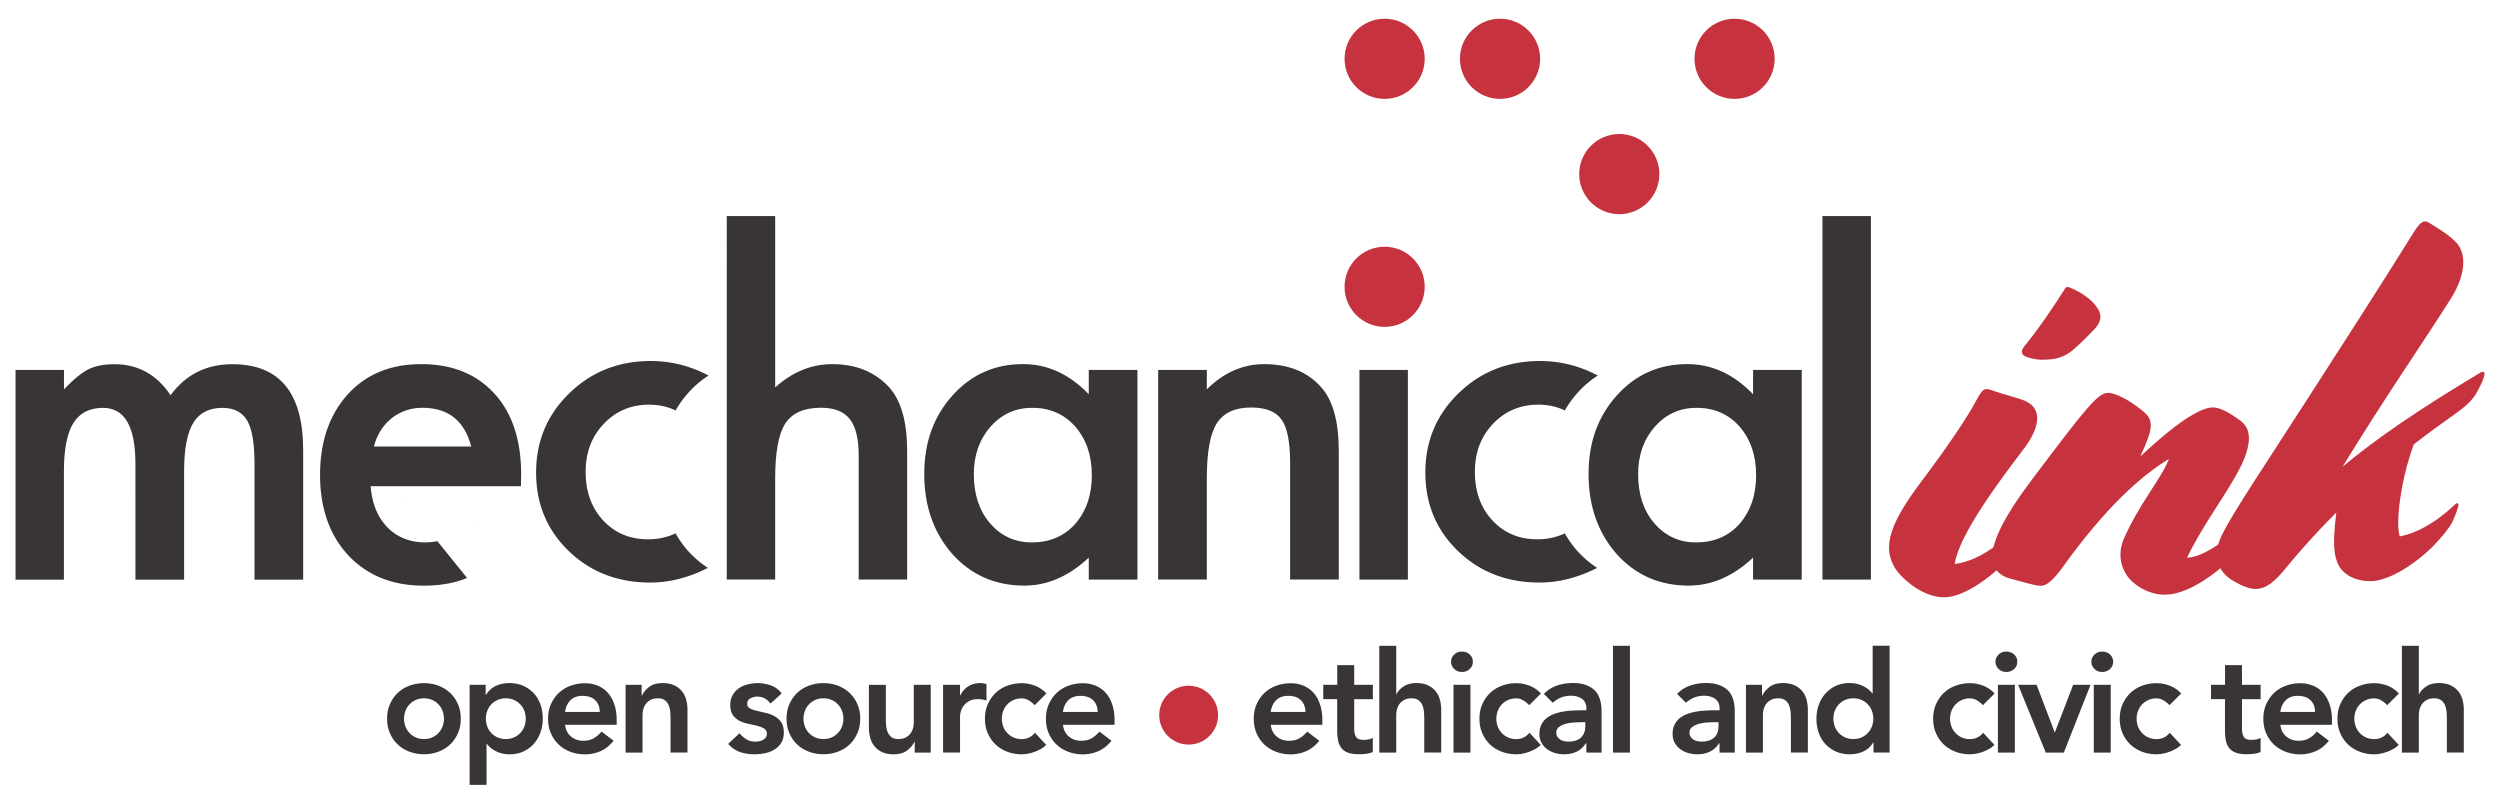 <svg xmlns="http://www.w3.org/2000/svg" viewBox="0 0 424.77 136.53" role="img"><defs><style>.cls-1{fill:#c7323f}.cls-2{fill:#393534}</style></defs><g id="ink"><path d="M324.88 99.46c-1.5-1.15-2.65-2.3-3.18-3.45-1.77-3.36-.44-7.33 4.77-14.22 4.86-6.45 8.04-11.31 9.28-13.69 1.06-1.94 1.33-2.21 2.47-1.86 2.39.88 5.04 1.41 6.18 2.03 2.21 1.15 2.56 3.8-.44 7.86-4.24 5.57-11.13 14.75-11.84 19.7 4.15-.53 9.63-3.8 17.32-14.05l.26-.35c.62-.79.79-.88 1.06-.62l.26.27c.62.62.53 1.06.18 1.68l-.26.44c-3.71 6.18-14.05 18.29-20.67 18.29-1.94 0-3.89-.97-5.39-2.03Zm19.08-40.64c2.21-2.65 5.21-7.07 6.8-9.63.26-.44.44-.53.88-.35 2.21.88 4.06 2.3 4.86 3.71.62 1.06.53 2.03-.53 3.27-2.03 2.12-3.62 3.62-4.42 4.15-1.5.97-2.83 1.15-4.68 1.15-.88 0-2.65-.35-3.09-.79-.35-.35-.35-.88.18-1.5Z" class="cls-1"/><path d="M361.27 97.6c-1.24-1.94-1.24-4.06-.44-6.01 2.74-6.18 6.45-10.34 7.69-13.61-4.59 2.74-10.78 8.22-18.11 18.46-1.68 2.3-2.74 3.09-3.62 3.09-1.15 0-3.18-.71-5.3-1.24-1.77-.44-3-1.77-3-3.62 0-2.74 2.03-6.89 6.54-12.9 9.45-12.55 11.4-15.02 13.16-15.02.97 0 2.74.8 4.24 1.86 2.39 1.68 3 2.21 3 3.8 0 .97-.62 2.65-1.77 5.12 3.45-3.18 6.27-5.48 8.3-6.71 1.86-1.15 3.09-1.59 4.06-1.59 1.06 0 2.56.71 4.59 2.21 1.77 1.24 2.12 3.53.26 7.51-2.21 4.59-6.45 9.9-9.28 15.81 3.45-.09 9.72-4.77 15.81-12.99l.26-.35c.62-.79.79-.88 1.06-.62l.26.27c.62.62.53 1.06.18 1.68l-.26.44c-3.27 5.39-13.52 17.85-21.12 17.85-2.83 0-5.48-1.77-6.54-3.45Z" class="cls-1"/><path d="M383.18 100.07c-.97 0-2.3-.53-3.8-1.41-2.21-1.33-2.74-3.18-2.74-4.33 0-2.21.71-3.71 6.36-12.55 14.49-22.35 21.56-33.4 27.12-42.32 1.06-1.68 1.68-2.21 2.65-1.59 1.5.97 3 1.77 4.51 3.27 1.85 1.94 1.68 5.39-.71 9.36-4.33 6.89-11.49 17.23-18.55 28.8 5.83-4.86 12.81-9.63 23.41-15.99.26-.18.71-.27.71.18 0 .35-.26 1.15-.71 2.03-.8 1.59-1.24 2.65-4.24 4.77-2.39 1.68-4.68 3.36-7.07 5.21-1.68 4.51-2.65 9.98-2.65 13.43 0 .79.09 1.59.26 2.21 2.47-.44 5.83-2.03 9.45-5.48.27-.27.62-.18.53.27-.35 1.24-.88 2.65-1.5 3.53-.44.62-1.15 1.59-2.74 3.27-3.27 3.27-7.69 6.01-10.69 6.01-1.33 0-2.56-.26-3.62-.88-2.83-1.59-2.92-4.86-2.21-10.78-2.92 2.92-5.83 6.1-8.66 9.54-1.59 1.94-3.09 3.45-5.12 3.45Z" class="cls-1"/></g><g id="mechanical"><path d="M2.64 62.86h8.23v3.29c1.58-1.66 2.94-2.78 4.06-3.36 1.19-.61 2.69-.91 4.5-.91 4.02 0 7.21 1.76 9.55 5.27 2.58-3.51 6.08-5.27 10.5-5.27 8.02 0 12.03 4.86 12.03 14.59v22.02h-8.27V78.7c0-3.41-.42-5.83-1.24-7.24-.85-1.44-2.26-2.16-4.21-2.16-2.27 0-3.92.85-4.96 2.56s-1.55 4.45-1.55 8.23v18.4h-8.27V78.81c0-6.34-1.83-9.51-5.49-9.51-2.32 0-4 .87-5.07 2.6-1.06 1.73-1.59 4.46-1.59 8.19v18.4H2.64V62.86ZM123.48 36.71h8.23v29.11c2.93-2.63 6.16-3.95 9.69-3.95 4.02 0 7.24 1.3 9.66 3.91 2.05 2.27 3.07 5.89 3.07 10.86v21.83h-8.23V77.4c0-2.85-.51-4.92-1.52-6.2-1.01-1.28-2.64-1.92-4.88-1.92-2.88 0-4.9.89-6.07 2.67-1.15 1.8-1.72 4.9-1.72 9.29v17.23h-8.23V36.71ZM184.99 62.86h8.27v35.62h-8.27v-3.73c-3.39 3.17-7.03 4.75-10.94 4.75-4.93 0-9-1.78-12.22-5.34-3.19-3.63-4.79-8.17-4.79-13.61s1.6-9.79 4.79-13.35c3.19-3.56 7.19-5.34 12-5.34 4.15 0 7.86 1.71 11.16 5.12v-4.13Zm-19.53 17.7c0 3.41.91 6.19 2.74 8.34 1.88 2.17 4.24 3.26 7.1 3.26 3.05 0 5.51-1.05 7.39-3.15 1.88-2.17 2.82-4.92 2.82-8.27s-.94-6.1-2.82-8.27c-1.88-2.12-4.32-3.18-7.31-3.18-2.83 0-5.19 1.07-7.1 3.22-1.88 2.17-2.82 4.85-2.82 8.05ZM196.78 62.86h8.27v3.29c2.88-2.85 6.12-4.28 9.73-4.28 4.15 0 7.38 1.3 9.69 3.91 2 2.22 3 5.84 3 10.86v21.83h-8.27v-19.9c0-3.51-.49-5.94-1.46-7.28-.95-1.37-2.68-2.05-5.19-2.05-2.73 0-4.67.9-5.82 2.71-1.12 1.78-1.68 4.89-1.68 9.33v17.19h-8.27V62.86ZM229.74 48.05c0-1.44.52-2.68 1.57-3.73 1.05-1.05 2.3-1.57 3.77-1.57s2.76.52 3.8 1.57c1.05 1.02 1.57 2.28 1.57 3.77s-.52 2.76-1.57 3.8c-1.02 1.05-2.28 1.57-3.77 1.57s-2.76-.52-3.8-1.57c-1.05-1.05-1.57-2.33-1.57-3.84Zm9.47 14.81v35.62h-8.23V62.86h8.23ZM297.86 62.86h8.27v35.62h-8.27v-3.73c-3.39 3.17-7.03 4.75-10.94 4.75-4.93 0-9-1.78-12.22-5.34-3.19-3.63-4.79-8.17-4.79-13.61s1.6-9.79 4.79-13.35c3.19-3.56 7.19-5.34 12-5.34 4.15 0 7.86 1.71 11.16 5.12v-4.13Zm-19.53 17.7c0 3.41.91 6.19 2.74 8.34 1.88 2.17 4.24 3.26 7.1 3.26 3.05 0 5.51-1.05 7.39-3.15 1.88-2.17 2.82-4.92 2.82-8.27s-.94-6.1-2.82-8.27c-1.88-2.12-4.32-3.18-7.31-3.18-2.83 0-5.19 1.07-7.1 3.22-1.88 2.17-2.82 4.85-2.82 8.05Z" class="cls-2"/><path d="M268.06 93.69c-.84-.96-1.57-1.98-2.19-3.07-1.38.66-2.93 1.01-4.67 1.01-3.1 0-5.64-1.07-7.64-3.22-1.98-2.15-2.96-4.89-2.96-8.23s1.02-5.99 3.07-8.16 4.62-3.26 7.72-3.26c1.68 0 3.17.34 4.48.98a18.28 18.28 0 0 1 2.19-3.02 16.32 16.32 0 0 1 3.42-2.91c-3.09-1.64-6.37-2.47-9.84-2.47-5.46 0-10.07 1.83-13.83 5.49s-5.63 8.14-5.63 13.46 1.85 9.77 5.56 13.35c3.71 3.56 8.31 5.34 13.83 5.34 3.27 0 6.53-.83 9.8-2.49a16.69 16.69 0 0 1-3.3-2.81ZM116.97 93.69c-.84-.96-1.57-1.98-2.19-3.07-1.38.66-2.93 1.01-4.67 1.01-3.1 0-5.64-1.07-7.64-3.22-1.98-2.15-2.96-4.89-2.96-8.23s1.02-5.99 3.07-8.16 4.62-3.26 7.72-3.26c1.68 0 3.17.34 4.48.98a18.28 18.28 0 0 1 2.19-3.02 16.32 16.32 0 0 1 3.42-2.91c-3.09-1.64-6.37-2.47-9.84-2.47-5.46 0-10.07 1.83-13.83 5.49s-5.63 8.14-5.63 13.46 1.85 9.77 5.56 13.35c3.71 3.56 8.31 5.34 13.83 5.34 3.27 0 6.53-.83 9.8-2.49a16.69 16.69 0 0 1-3.3-2.81ZM317.88 36.71v61.77h-8.23V36.71h8.23ZM68.36 85.28s-.05.07-.07.11l.11-.09-.04-.02ZM81.55 89.16l-.12-.07.09.11s.02-.03.03-.04Z" class="cls-2"/><path d="M72.3 92.16c-2.63 0-4.79-.85-6.47-2.56-1.68-1.73-2.63-4.06-2.85-6.99h25.53l.04-1.94c0-5.88-1.51-10.47-4.54-13.79-3.05-3.34-7.19-5.01-12.44-5.01s-9.36 1.72-12.51 5.16c-3.12 3.49-4.68 8.05-4.68 13.68s1.61 10.24 4.83 13.68c3.22 3.41 7.49 5.12 12.8 5.12 1.85 0 3.57-.2 5.16-.59.76-.19 1.49-.43 2.19-.72l-5.05-6.25c-.63.12-1.29.2-2 .2Zm-7.61-19.02a8.53 8.53 0 0 1 1.85-2.07c.72-.57 1.52-1.01 2.4-1.32.88-.3 1.82-.46 2.82-.46 4.39 0 7.16 2.19 8.3 6.58H63.53c.27-1.02.66-1.94 1.17-2.74ZM65.77 122.11c0-.91.16-1.74.49-2.48s.77-1.38 1.33-1.91 1.22-.94 1.99-1.22 1.58-.43 2.45-.43 1.68.14 2.45.43 1.43.7 1.99 1.22c.56.53 1 1.16 1.33 1.91s.49 1.57.49 2.48-.16 1.74-.49 2.48c-.33.74-.77 1.38-1.33 1.91s-1.22.94-1.99 1.22c-.77.29-1.58.43-2.45.43s-1.68-.14-2.45-.43c-.77-.29-1.43-.7-1.99-1.22s-1-1.16-1.33-1.91c-.33-.74-.49-1.57-.49-2.48Zm2.88 0c0 .45.08.88.23 1.3.15.42.38.78.67 1.1.3.32.65.58 1.07.77.42.19.89.29 1.42.29s1-.1 1.42-.29c.42-.19.77-.45 1.07-.77.3-.32.52-.69.67-1.1.15-.42.23-.85.23-1.3s-.08-.88-.23-1.3c-.15-.42-.38-.78-.67-1.1-.3-.32-.65-.58-1.07-.77-.42-.19-.89-.29-1.42-.29s-1 .1-1.42.29c-.42.19-.77.45-1.07.77-.3.32-.52.69-.67 1.1-.15.42-.23.85-.23 1.3ZM79.78 116.35h2.74v1.73h.05c.42-.7.98-1.22 1.68-1.54.7-.32 1.46-.48 2.28-.48.88 0 1.67.16 2.38.47.7.31 1.3.74 1.8 1.28s.87 1.18 1.13 1.92c.26.74.38 1.53.38 2.38s-.14 1.64-.41 2.38-.65 1.38-1.14 1.92c-.49.54-1.08.97-1.76 1.28-.69.31-1.44.47-2.26.47-.54 0-1.02-.06-1.44-.17-.42-.11-.78-.26-1.1-.43-.32-.18-.59-.36-.82-.56-.22-.2-.41-.4-.55-.59h-.07v6.94h-2.88v-16.99Zm9.55 5.76c0-.45-.08-.88-.23-1.3-.15-.42-.38-.78-.67-1.1-.3-.32-.65-.58-1.07-.77-.42-.19-.89-.29-1.42-.29s-1 .1-1.42.29c-.42.19-.77.45-1.07.77-.3.32-.52.69-.67 1.1-.15.42-.23.85-.23 1.3s.08.88.23 1.3c.15.42.38.78.67 1.1.3.32.65.58 1.07.77.42.19.89.29 1.42.29s1-.1 1.42-.29c.42-.19.77-.45 1.07-.77.3-.32.52-.69.67-1.1.15-.42.23-.85.23-1.3ZM96.01 123.12c.1.86.43 1.54 1.01 2.02.58.48 1.27.72 2.09.72.72 0 1.32-.15 1.81-.44.49-.3.92-.67 1.28-1.12l2.06 1.56c-.67.83-1.42 1.42-2.26 1.78-.83.35-1.7.53-2.62.53-.86 0-1.68-.14-2.45-.43-.77-.29-1.43-.7-1.99-1.22s-1-1.16-1.33-1.91c-.33-.74-.49-1.57-.49-2.48s.16-1.74.49-2.48.77-1.38 1.33-1.91 1.22-.94 1.99-1.22 1.58-.43 2.45-.43c.8 0 1.53.14 2.2.42.66.28 1.23.68 1.7 1.21.47.53.84 1.18 1.1 1.96.26.78.4 1.67.4 2.68v.79H96Zm5.9-2.16c-.02-.85-.28-1.52-.79-2s-1.22-.73-2.14-.73c-.86 0-1.55.25-2.05.74-.5.5-.81 1.16-.92 1.99h5.9ZM106.28 116.35h2.74v1.85h.05c.27-.58.69-1.08 1.25-1.5.56-.42 1.32-.64 2.28-.64.77 0 1.42.13 1.96.38s.97.59 1.31 1.01.58.9.72 1.44c.14.54.22 1.11.22 1.7v7.27h-2.88v-5.83c0-.32-.02-.68-.05-1.07-.03-.39-.12-.76-.25-1.1-.14-.34-.35-.63-.64-.86-.29-.23-.68-.35-1.18-.35s-.88.08-1.21.24c-.33.16-.6.38-.82.65-.22.27-.37.58-.47.94-.1.35-.14.72-.14 1.1v6.29h-2.88v-11.52ZM130.9 119.54c-.56-.78-1.31-1.18-2.26-1.18-.38 0-.76.1-1.13.29-.37.19-.55.5-.55.94 0 .35.15.61.46.77.3.16.69.3 1.15.41.46.11.96.23 1.5.35.54.12 1.04.3 1.5.55.46.25.85.59 1.15 1.02.3.43.46 1.02.46 1.78 0 .69-.15 1.27-.44 1.74s-.68.85-1.15 1.14c-.47.29-1 .5-1.6.62s-1.18.19-1.78.19c-.9 0-1.72-.13-2.47-.38-.75-.26-1.42-.72-2.02-1.39l1.92-1.8c.37.42.76.76 1.19 1.02.42.26.94.4 1.55.4.21 0 .42-.02.65-.07s.43-.13.62-.24c.19-.11.35-.25.47-.42.12-.17.18-.36.18-.59 0-.4-.15-.7-.46-.89-.3-.19-.69-.35-1.15-.47-.46-.12-.96-.23-1.5-.34s-1.04-.27-1.5-.5c-.46-.23-.85-.56-1.15-.97-.3-.42-.46-.99-.46-1.73 0-.64.13-1.2.4-1.67s.61-.86 1.04-1.16.93-.53 1.49-.67a6.68 6.68 0 0 1 3.98.18c.75.26 1.36.72 1.82 1.36l-1.92 1.73ZM133.64 122.11c0-.91.16-1.74.49-2.48s.77-1.38 1.33-1.91 1.22-.94 1.99-1.22 1.58-.43 2.45-.43 1.68.14 2.45.43 1.43.7 1.99 1.22c.56.53 1 1.16 1.33 1.91s.49 1.57.49 2.48-.16 1.74-.49 2.48c-.33.74-.77 1.38-1.33 1.91s-1.22.94-1.99 1.22c-.77.29-1.58.43-2.45.43s-1.68-.14-2.45-.43c-.77-.29-1.43-.7-1.99-1.22s-1-1.16-1.33-1.91c-.33-.74-.49-1.57-.49-2.48Zm2.88 0c0 .45.08.88.23 1.3.15.42.38.78.67 1.1.3.32.65.58 1.07.77.42.19.89.29 1.42.29s1-.1 1.42-.29c.42-.19.77-.45 1.07-.77.3-.32.52-.69.67-1.1.15-.42.23-.85.23-1.3s-.08-.88-.23-1.3c-.15-.42-.38-.78-.67-1.1-.3-.32-.65-.58-1.07-.77-.42-.19-.89-.29-1.42-.29s-1 .1-1.42.29c-.42.19-.77.45-1.07.77-.3.32-.52.69-.67 1.1-.15.42-.23.85-.23 1.3ZM158.16 127.87h-2.74v-1.85h-.05c-.27.58-.69 1.08-1.25 1.5s-1.32.64-2.28.64c-.77 0-1.42-.12-1.96-.37s-.97-.58-1.31-1.01-.58-.91-.72-1.45-.22-1.11-.22-1.7v-7.27h2.88v5.83c0 .32.02.68.05 1.07.03.39.12.76.25 1.1.14.34.34.63.62.86.28.23.68.35 1.19.35.48 0 .88-.08 1.21-.24.33-.16.6-.38.82-.65.22-.27.37-.58.47-.94.1-.35.14-.72.14-1.1v-6.29h2.88v11.52ZM160.23 116.35h2.88v1.82h.05c.32-.67.78-1.19 1.37-1.56.59-.37 1.27-.55 2.04-.55.18 0 .35.02.52.05s.34.07.52.12v2.78c-.24-.06-.48-.12-.71-.16s-.46-.06-.68-.06c-.67 0-1.21.12-1.62.37-.41.25-.72.53-.94.85-.22.32-.36.64-.43.96-.07.32-.11.56-.11.72v6.17h-2.88v-11.52ZM175.8 119.81c-.34-.35-.69-.63-1.06-.84a2.24 2.24 0 0 0-1.13-.31c-.53 0-1 .1-1.42.29-.42.19-.77.45-1.07.77-.3.32-.52.69-.67 1.1-.15.42-.23.85-.23 1.3s.08.88.23 1.3c.15.42.38.78.67 1.1.3.32.65.58 1.07.77.42.19.89.29 1.42.29.45 0 .86-.09 1.25-.28.38-.18.71-.45.98-.8l1.92 2.06c-.29.29-.62.54-1 .74-.38.21-.76.38-1.14.5-.38.13-.75.22-1.1.28-.35.06-.66.08-.91.08-.86 0-1.68-.14-2.45-.43-.77-.29-1.43-.7-1.99-1.22s-1-1.16-1.33-1.91c-.33-.74-.49-1.57-.49-2.48s.16-1.74.49-2.48.77-1.38 1.33-1.91 1.22-.94 1.99-1.22 1.58-.43 2.45-.43c.74 0 1.48.14 2.22.42s1.4.72 1.96 1.33l-1.99 1.99Z" class="cls-2"/><path d="M180.6 123.12c.1.86.43 1.54 1.01 2.02.58.48 1.27.72 2.09.72.72 0 1.32-.15 1.81-.44.49-.3.92-.67 1.28-1.12l2.06 1.56c-.67.83-1.42 1.42-2.26 1.78-.83.35-1.7.53-2.62.53-.86 0-1.68-.14-2.45-.43-.77-.29-1.43-.7-1.99-1.22s-1-1.16-1.33-1.91c-.33-.74-.49-1.57-.49-2.48s.16-1.74.49-2.48.77-1.38 1.33-1.91 1.22-.94 1.99-1.22 1.58-.43 2.45-.43c.8 0 1.53.14 2.2.42.66.28 1.23.68 1.7 1.21.47.53.84 1.18 1.1 1.96.26.78.4 1.67.4 2.68v.79h-8.78Zm5.9-2.16c-.02-.85-.28-1.52-.79-2s-1.22-.73-2.14-.73c-.86 0-1.55.25-2.05.74-.5.5-.81 1.16-.92 1.99h5.9ZM215.91 123.12c.1.86.43 1.54 1.01 2.02.58.48 1.27.72 2.09.72.72 0 1.32-.15 1.81-.44.49-.3.92-.67 1.28-1.12l2.06 1.56c-.67.83-1.42 1.42-2.26 1.78-.83.35-1.7.53-2.62.53-.86 0-1.68-.14-2.45-.43-.77-.29-1.43-.7-1.99-1.22a5.8 5.8 0 0 1-1.33-1.91c-.33-.74-.49-1.57-.49-2.48s.16-1.74.49-2.48.77-1.38 1.33-1.91 1.22-.94 1.99-1.22c.77-.29 1.58-.43 2.45-.43.8 0 1.53.14 2.2.42.66.28 1.23.68 1.7 1.21.47.53.84 1.18 1.1 1.96s.4 1.67.4 2.68v.79h-8.78Zm5.9-2.16c-.02-.85-.28-1.52-.79-2-.51-.49-1.22-.73-2.14-.73-.86 0-1.55.25-2.05.74-.5.5-.81 1.16-.92 1.99h5.9ZM224.83 118.8v-2.45h2.38v-3.34h2.88v3.34h3.17v2.45h-3.17v5.04c0 .58.11 1.03.32 1.37.22.34.64.5 1.28.5.26 0 .54-.03.84-.08.3-.06.54-.15.72-.28v2.42c-.3.14-.68.24-1.12.3-.44.06-.83.08-1.16.08-.77 0-1.4-.08-1.88-.25-.49-.17-.87-.42-1.15-.77-.28-.34-.47-.77-.58-1.28-.1-.51-.16-1.1-.16-1.78v-5.28h-2.38ZM237.22 117.96h.05c.22-.48.62-.92 1.19-1.31s1.3-.59 2.2-.59c.77 0 1.42.13 1.96.38s.97.59 1.31 1.01.58.9.72 1.44c.14.54.22 1.11.22 1.7v7.27h-2.88v-5.83c0-.32-.02-.68-.05-1.07-.03-.39-.12-.76-.25-1.1s-.35-.63-.64-.86c-.29-.23-.68-.35-1.18-.35s-.88.08-1.21.24c-.33.16-.6.38-.82.65-.22.27-.37.58-.47.94-.1.35-.14.72-.14 1.1v6.29h-2.88v-18.14h2.88v8.23ZM246.55 112.44c0-.46.17-.87.52-1.21.34-.34.78-.52 1.31-.52s.97.16 1.33.49.54.74.54 1.24-.18.91-.54 1.24c-.36.33-.8.49-1.33.49s-.96-.17-1.31-.52c-.34-.34-.52-.75-.52-1.21Zm.41 3.91h2.88v11.52h-2.88v-11.52ZM259.82 119.81c-.34-.35-.69-.63-1.06-.84a2.24 2.24 0 0 0-1.13-.31c-.53 0-1 .1-1.42.29-.42.19-.77.45-1.07.77-.3.32-.52.69-.67 1.1-.15.42-.23.85-.23 1.3s.08.88.23 1.3c.15.42.38.78.67 1.1.3.32.65.58 1.07.77.42.19.89.29 1.42.29.45 0 .86-.09 1.25-.28.38-.18.71-.45.98-.8l1.92 2.06c-.29.29-.62.54-1 .74s-.76.38-1.14.5-.75.22-1.1.28c-.35.06-.66.08-.91.08-.86 0-1.68-.14-2.45-.43-.77-.29-1.43-.7-1.99-1.22a5.8 5.8 0 0 1-1.33-1.91c-.33-.74-.49-1.57-.49-2.48s.16-1.74.49-2.48.77-1.38 1.33-1.91 1.22-.94 1.99-1.22c.77-.29 1.58-.43 2.45-.43.74 0 1.48.14 2.22.42s1.4.72 1.96 1.33l-1.99 1.99Z" class="cls-2"/><path d="M269.52 126.29h-.07c-.42.66-.94 1.13-1.58 1.43-.64.3-1.34.44-2.11.44-.53 0-1.04-.07-1.55-.22-.5-.14-.95-.36-1.34-.65-.39-.29-.71-.65-.95-1.08-.24-.43-.36-.94-.36-1.51 0-.62.11-1.16.34-1.6.22-.44.52-.81.9-1.1.38-.3.81-.53 1.31-.71.5-.18 1.01-.31 1.55-.4s1.08-.14 1.62-.17c.54-.02 1.06-.04 1.54-.04h.72v-.31c0-.72-.25-1.26-.74-1.62-.5-.36-1.13-.54-1.9-.54-.61 0-1.18.11-1.7.32s-.98.51-1.37.88l-1.51-1.51c.64-.66 1.39-1.13 2.24-1.42a8.22 8.22 0 0 1 2.65-.43c.82 0 1.5.09 2.06.28.56.18 1.02.42 1.39.71s.65.62.85 1c.2.38.34.76.43 1.14.09.38.14.76.16 1.12.02.36.02.68.02.95v6.62h-2.59v-1.58Zm-.17-3.58h-.6c-.4 0-.85.02-1.34.05-.5.03-.96.11-1.4.23-.44.12-.81.3-1.12.53-.3.23-.46.56-.46.97 0 .27.06.5.18.68.12.18.28.34.47.47.19.13.41.22.65.28.24.06.48.08.72.08.99 0 1.72-.24 2.2-.71.47-.47.71-1.12.71-1.93v-.65ZM274.06 109.73h2.88v18.14h-2.88v-18.14ZM292.15 126.29h-.07c-.42.66-.94 1.13-1.58 1.43-.64.3-1.34.44-2.11.44-.53 0-1.04-.07-1.55-.22-.5-.14-.95-.36-1.34-.65-.39-.29-.71-.65-.95-1.08-.24-.43-.36-.94-.36-1.51 0-.62.11-1.16.34-1.6.22-.44.52-.81.9-1.1.38-.3.81-.53 1.31-.71.5-.18 1.01-.31 1.55-.4.54-.09 1.08-.14 1.62-.17.54-.02 1.06-.04 1.54-.04h.72v-.31c0-.72-.25-1.26-.74-1.62-.5-.36-1.13-.54-1.9-.54-.61 0-1.18.11-1.7.32-.53.22-.98.51-1.37.88l-1.51-1.51c.64-.66 1.39-1.13 2.24-1.42s1.74-.43 2.65-.43c.82 0 1.5.09 2.06.28.56.18 1.02.42 1.39.71.37.29.65.62.85 1s.34.76.43 1.14c.09.38.14.76.16 1.12.02.36.02.68.02.95v6.62h-2.59v-1.58Zm-.17-3.58h-.6c-.4 0-.85.02-1.34.05-.5.03-.96.11-1.4.23-.44.12-.81.3-1.12.53-.3.23-.46.56-.46.97 0 .27.06.5.18.68.12.18.28.34.47.47.19.13.41.22.65.28.24.06.48.08.72.08.99 0 1.72-.24 2.2-.71s.71-1.12.71-1.93v-.65ZM296.64 116.35h2.74v1.85h.05c.27-.58.69-1.08 1.25-1.5.56-.42 1.32-.64 2.28-.64.77 0 1.42.13 1.96.38.54.26.97.59 1.31 1.01s.58.9.72 1.44c.14.54.22 1.11.22 1.7v7.27h-2.88v-5.83c0-.32-.02-.68-.05-1.07-.03-.39-.12-.76-.25-1.1s-.35-.63-.64-.86c-.29-.23-.68-.35-1.18-.35s-.88.08-1.21.24c-.33.16-.6.38-.82.65-.22.27-.37.58-.47.94-.1.35-.14.72-.14 1.1v6.29h-2.88v-11.52ZM318.33 126.14h-.05c-.42.7-.98 1.22-1.68 1.54-.71.32-1.46.48-2.28.48-.9 0-1.69-.16-2.39-.47-.7-.31-1.29-.74-1.79-1.28s-.87-1.18-1.13-1.92c-.26-.74-.38-1.53-.38-2.38s.14-1.64.41-2.38.65-1.38 1.14-1.92c.49-.54 1.08-.97 1.76-1.28.69-.31 1.44-.47 2.26-.47.54 0 1.02.06 1.44.17.42.11.78.26 1.1.43s.59.36.82.56c.22.2.41.4.55.59h.07v-8.09h2.88v18.14h-2.74v-1.73Zm-6.82-4.03c0 .45.08.88.23 1.3.15.42.38.78.67 1.1.3.32.65.58 1.07.77.42.19.89.29 1.42.29s1-.1 1.42-.29c.42-.19.77-.45 1.07-.77.3-.32.52-.69.67-1.1.15-.42.23-.85.23-1.3s-.08-.88-.23-1.3c-.15-.42-.38-.78-.67-1.1-.3-.32-.65-.58-1.07-.77-.42-.19-.89-.29-1.42-.29s-1 .1-1.42.29c-.42.19-.77.45-1.07.77-.3.32-.52.69-.67 1.1-.15.42-.23.85-.23 1.3ZM336.91 119.81c-.34-.35-.69-.63-1.06-.84a2.24 2.24 0 0 0-1.13-.31c-.53 0-1 .1-1.42.29-.42.19-.77.45-1.07.77-.3.32-.52.69-.67 1.1-.15.42-.23.85-.23 1.3s.08.88.23 1.3c.15.42.38.78.67 1.1.3.32.65.58 1.07.77.42.19.89.29 1.42.29.45 0 .86-.09 1.25-.28.38-.18.71-.45.98-.8l1.92 2.06c-.29.29-.62.54-1 .74s-.76.38-1.14.5-.75.22-1.1.28c-.35.06-.66.08-.91.08-.86 0-1.68-.14-2.45-.43-.77-.29-1.43-.7-1.99-1.22a5.8 5.8 0 0 1-1.33-1.91c-.33-.74-.49-1.57-.49-2.48s.16-1.74.49-2.48.77-1.38 1.33-1.91 1.22-.94 1.99-1.22c.77-.29 1.58-.43 2.45-.43.74 0 1.48.14 2.22.42s1.4.72 1.96 1.33l-1.99 1.99ZM339.05 112.44c0-.46.17-.87.52-1.21.34-.34.78-.52 1.31-.52s.97.16 1.33.49c.36.33.54.74.54 1.24s-.18.91-.54 1.24c-.36.33-.8.49-1.33.49s-.96-.17-1.31-.52c-.34-.34-.52-.75-.52-1.21Zm.41 3.91h2.88v11.52h-2.88v-11.52ZM342.89 116.35h3.14l3.07 8.06h.05l3.1-8.06h2.95l-4.54 11.52h-3.07l-4.7-11.52ZM355.34 112.44c0-.46.17-.87.52-1.21.34-.34.78-.52 1.31-.52s.97.16 1.33.49c.36.33.54.74.54 1.24s-.18.91-.54 1.24c-.36.33-.8.49-1.33.49s-.96-.17-1.31-.52c-.34-.34-.52-.75-.52-1.21Zm.41 3.91h2.88v11.52h-2.88v-11.52ZM368.61 119.81c-.34-.35-.69-.63-1.06-.84a2.24 2.24 0 0 0-1.13-.31c-.53 0-1 .1-1.42.29-.42.19-.77.45-1.07.77-.3.32-.52.69-.67 1.1-.15.42-.23.85-.23 1.3s.08.88.23 1.3c.15.42.38.78.67 1.1.3.32.65.58 1.07.77.42.19.89.29 1.42.29.45 0 .86-.09 1.25-.28.38-.18.71-.45.98-.8l1.92 2.06c-.29.29-.62.54-1 .74s-.76.38-1.14.5-.75.22-1.1.28c-.35.06-.66.08-.91.08-.86 0-1.68-.14-2.45-.43-.77-.29-1.43-.7-1.99-1.22a5.8 5.8 0 0 1-1.33-1.91c-.33-.74-.49-1.57-.49-2.48s.16-1.74.49-2.48.77-1.38 1.33-1.91 1.22-.94 1.99-1.22c.77-.29 1.58-.43 2.45-.43.74 0 1.48.14 2.22.42s1.4.72 1.96 1.33l-1.99 1.99ZM375.67 118.8v-2.45h2.38v-3.34h2.88v3.34h3.17v2.45h-3.17v5.04c0 .58.11 1.03.32 1.37s.64.5 1.28.5c.26 0 .54-.03.84-.08.3-.06.54-.15.72-.28v2.42c-.3.14-.68.24-1.12.3-.44.06-.83.08-1.16.08-.77 0-1.4-.08-1.88-.25s-.87-.42-1.15-.77c-.28-.34-.47-.77-.58-1.28-.1-.51-.16-1.1-.16-1.78v-5.28h-2.38ZM387.45 123.12c.1.86.43 1.54 1.01 2.02.58.48 1.27.72 2.09.72.72 0 1.32-.15 1.81-.44s.92-.67 1.28-1.12l2.06 1.56c-.67.83-1.42 1.42-2.26 1.78s-1.7.53-2.62.53c-.86 0-1.68-.14-2.45-.43-.77-.29-1.43-.7-1.99-1.22a5.8 5.8 0 0 1-1.33-1.91c-.33-.74-.49-1.57-.49-2.48s.16-1.74.49-2.48.77-1.38 1.33-1.91 1.22-.94 1.99-1.22c.77-.29 1.58-.43 2.45-.43.8 0 1.53.14 2.2.42s1.23.68 1.7 1.21c.47.53.84 1.18 1.1 1.96.26.78.4 1.67.4 2.68v.79h-8.78Zm5.9-2.16c-.02-.85-.28-1.52-.79-2s-1.22-.73-2.14-.73c-.86 0-1.55.25-2.05.74-.5.5-.81 1.16-.92 1.99h5.9ZM405.6 119.81c-.34-.35-.69-.63-1.06-.84a2.24 2.24 0 0 0-1.13-.31c-.53 0-1 .1-1.42.29-.42.19-.77.45-1.07.77-.3.32-.52.69-.67 1.1-.15.42-.23.85-.23 1.3s.08.88.23 1.3c.15.42.38.78.67 1.1.3.32.65.58 1.07.77.42.19.89.29 1.42.29.45 0 .86-.09 1.25-.28.38-.18.71-.45.98-.8l1.92 2.06c-.29.29-.62.54-1 .74s-.76.38-1.14.5-.75.22-1.1.28c-.35.06-.66.08-.91.08-.86 0-1.68-.14-2.45-.43-.77-.29-1.43-.7-1.99-1.22a5.8 5.8 0 0 1-1.33-1.91c-.33-.74-.49-1.57-.49-2.48s.16-1.74.49-2.48.77-1.38 1.33-1.91 1.22-.94 1.99-1.22c.77-.29 1.58-.43 2.45-.43.74 0 1.48.14 2.22.42s1.4.72 1.96 1.33l-1.99 1.99ZM410.97 117.96h.05c.22-.48.62-.92 1.19-1.31s1.3-.59 2.2-.59c.77 0 1.42.13 1.96.38.54.26.97.59 1.31 1.01s.58.9.72 1.44c.14.54.22 1.11.22 1.7v7.27h-2.88v-5.83c0-.32-.02-.68-.05-1.07-.03-.39-.12-.76-.25-1.1s-.35-.63-.64-.86c-.29-.23-.68-.35-1.18-.35s-.88.08-1.21.24c-.33.16-.6.38-.82.65-.22.27-.37.58-.47.94-.1.35-.14.72-.14 1.1v6.29h-2.88v-18.14h2.88v8.23Z" class="cls-2"/></g><g id="logo"><circle cx="235.26" cy="9.99" r="6.81" class="cls-1"/><circle cx="201.96" cy="121.51" r="5" class="cls-1"/><circle cx="254.87" cy="9.99" r="6.81" class="cls-1"/><circle cx="294.72" cy="9.99" r="6.81" class="cls-1"/><circle cx="275.13" cy="29.58" r="6.81" class="cls-1"/><circle cx="235.26" cy="48.73" r="6.81" class="cls-1"/></g></svg>
